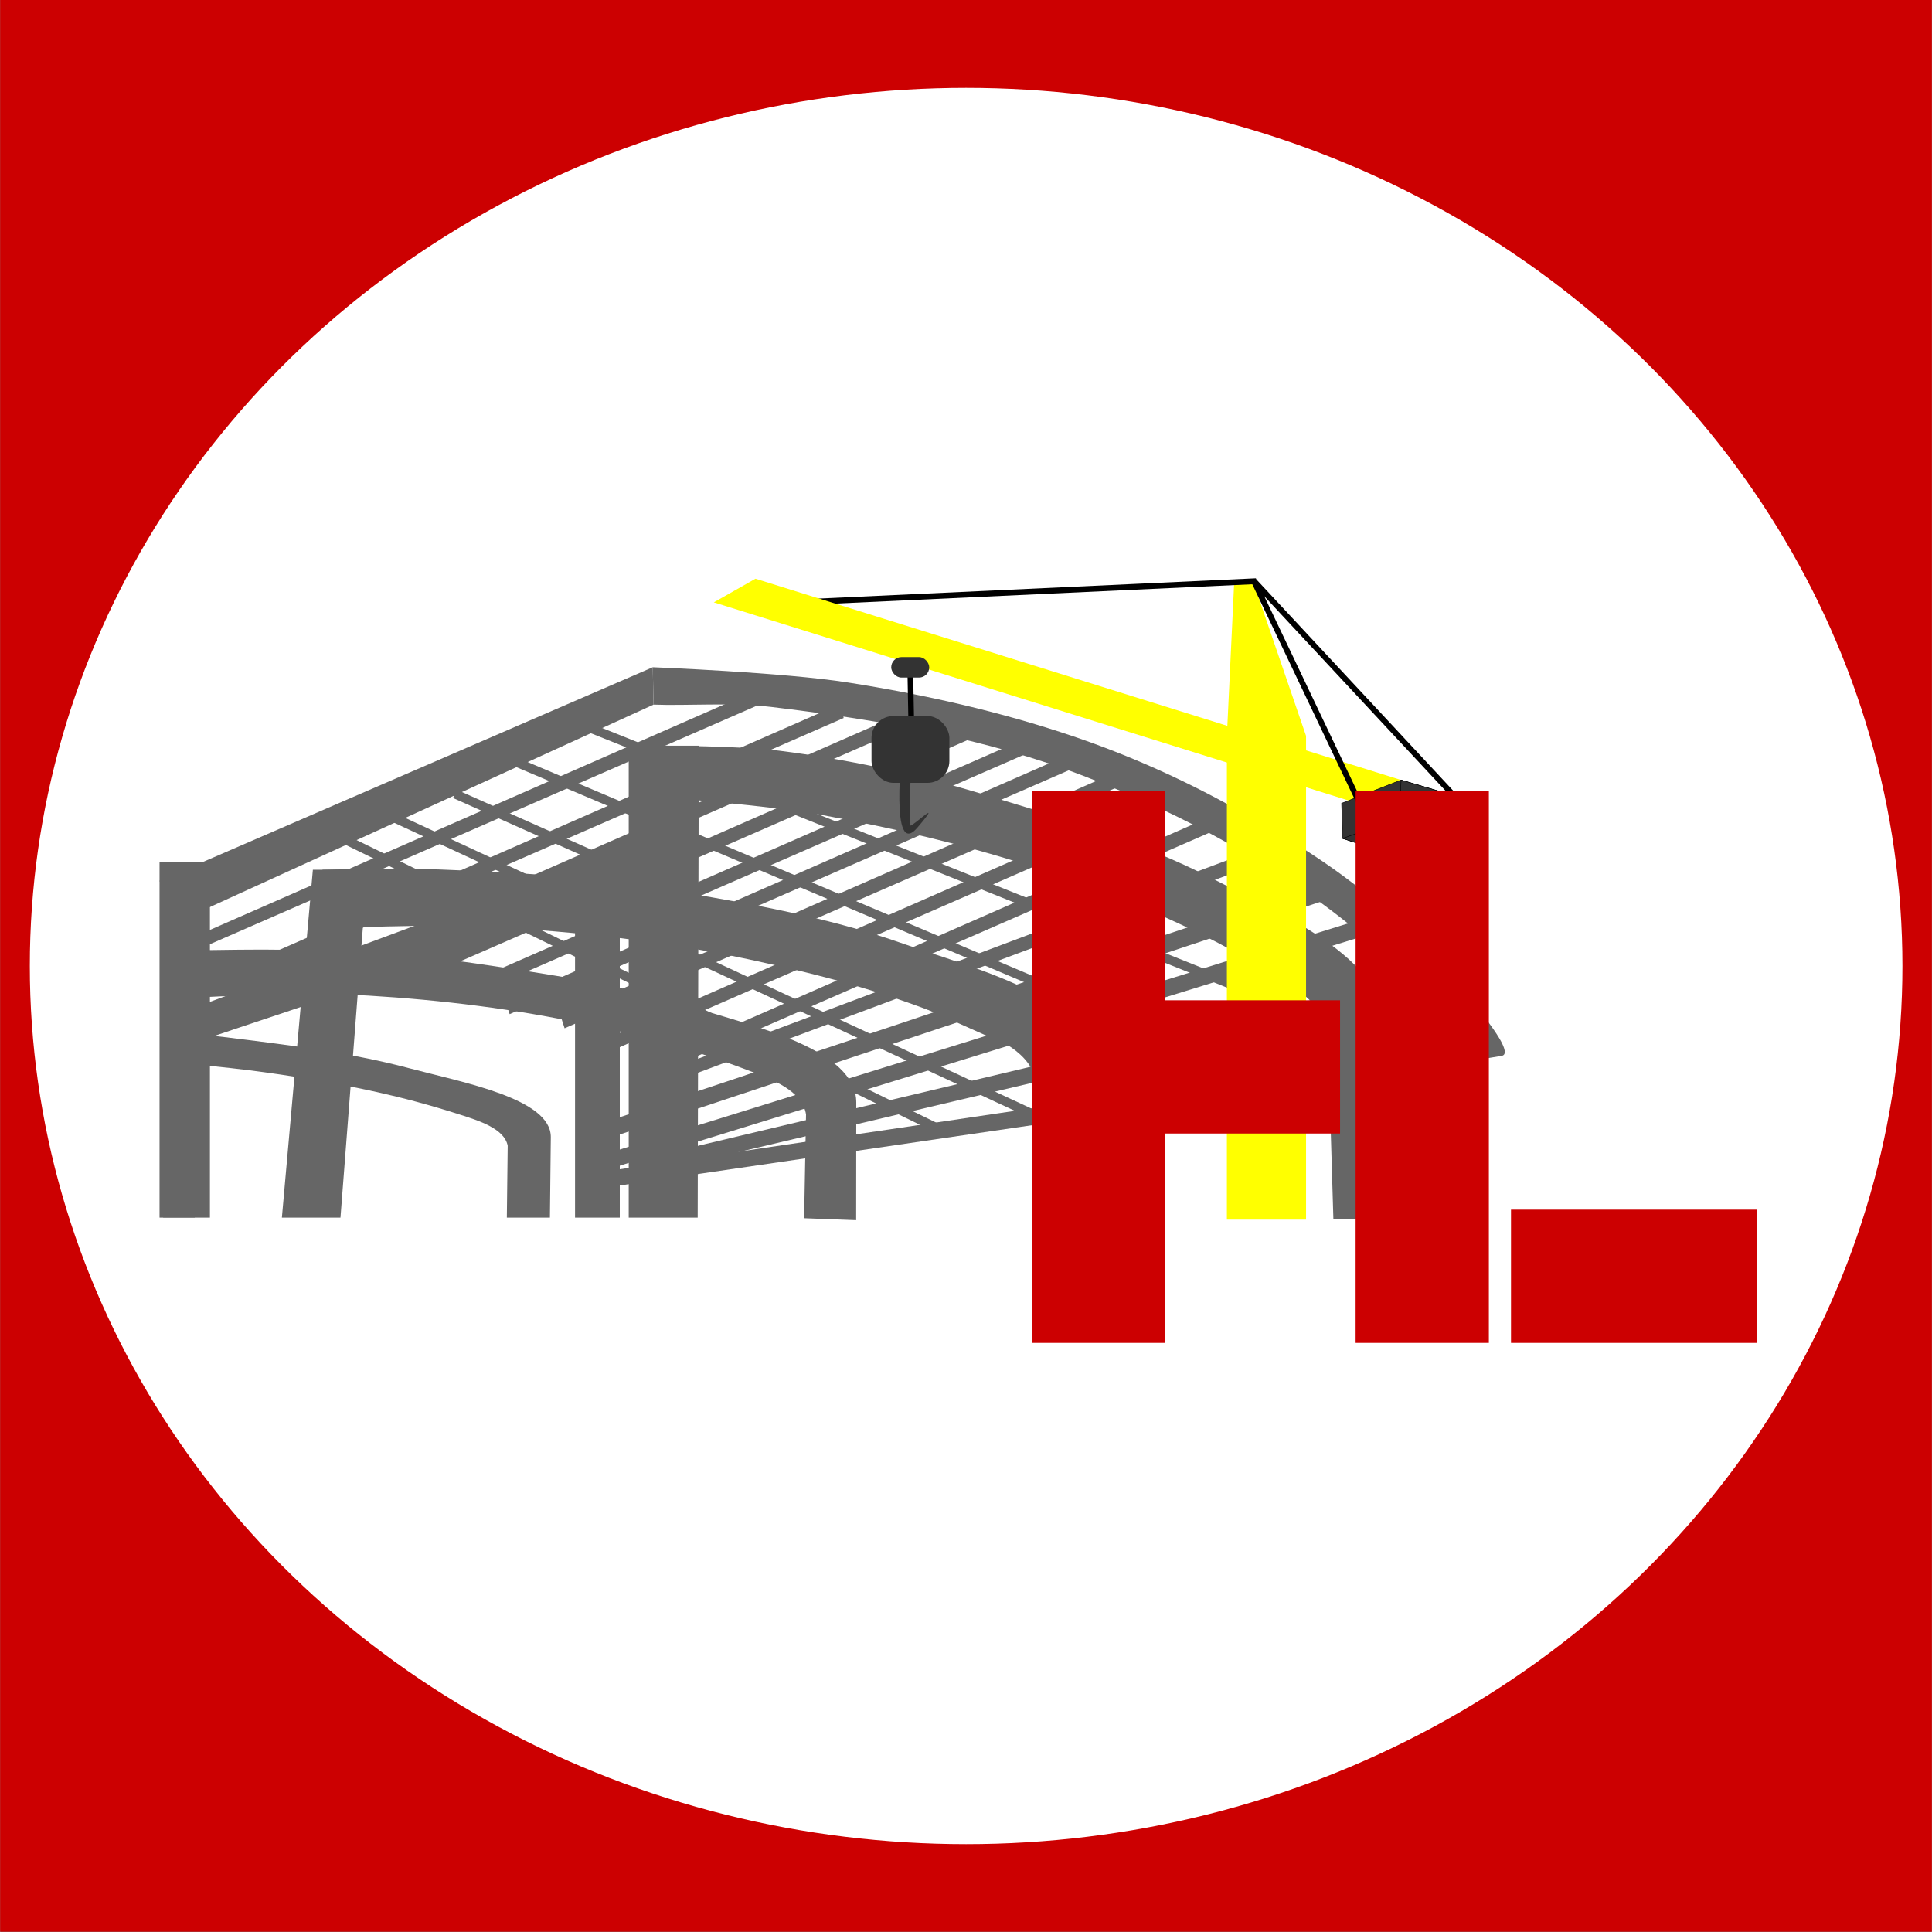 <?xml version="1.0" encoding="UTF-8" standalone="no"?>
<!-- Created with Inkscape (http://www.inkscape.org/) -->

<svg
   width="30"
   height="30"
   viewBox="0 0 7.937 7.938"
   version="1.1"
   id="svg40737"
   inkscape:version="1.1.2 (b8e25be833, 2022-02-05)"
   sodipodi:docname="favicon.svg"
   xmlns:inkscape="http://www.inkscape.org/namespaces/inkscape"
   xmlns:sodipodi="http://sodipodi.sourceforge.net/DTD/sodipodi-0.dtd"
   xmlns="http://www.w3.org/2000/svg"
   xmlns:svg="http://www.w3.org/2000/svg">
  <rect x="0" y="0" width="7.937" height="7.938" fill="#808080" stroke="none"/>
  <sodipodi:namedview
     id="namedview40739"
     pagecolor="#505050"
     bordercolor="#eeeeee"
     borderopacity="1"
     inkscape:pageshadow="0"
     inkscape:pageopacity="0"
     inkscape:pagecheckerboard="0"
     inkscape:document-units="mm"
     showgrid="false"
     units="px"
     inkscape:zoom="16"
     inkscape:cx="27.53125"
     inkscape:cy="14.8125"
     inkscape:window-width="1600"
     inkscape:window-height="837"
     inkscape:window-x="-8"
     inkscape:window-y="-8"
     inkscape:window-maximized="1"
     inkscape:current-layer="layer1" />
  <defs
     id="defs40734" />
  <g
     inkscape:label="Capa 1"
     inkscape:groupmode="layer"
     id="layer1">
    <rect
       style="fill:#cc0001;fill-opacity:1;stroke-width:0.043"
       id="rect39204"
       width="7.937"
       height="7.937"
       x="0"
       y="0"
       ry="0" />
    <ellipse
       style="fill:#ffffff;fill-rule:evenodd;stroke-width:0.076"
       id="path25374"
       cx="3.969"
       cy="3.969"
       rx="3.847"
       ry="3.608" />
    <g
       id="g1154"
       transform="translate(1.474424e-7,0.639)">
      <g
         id="g25289"
         transform="matrix(0.02,0,0,0.02,0.655,1.737)">
        <g
           id="g9969"
           style="fill:#666666"
           transform="translate(44.87,-62.215)">
          <path
             style="fill:#666666;stroke:none;stroke-width:0.263px;stroke-linecap:butt;stroke-linejoin:miter;stroke-opacity:1"
             d="m -11.233,134.163 c 0,0 22.94,-0.999 34.371,-0.342 17.731,1.019 35.49,2.938 52.814,6.628 15.632,3.329 29.296,6.937 45.777,13.916 5.481,2.321 12.609,5.251 13.543,11.614 l -0.459,27.773 12.546,0.523 0.028,-31.443 c 0.013,-14.387 -24.674,-20.351 -40.02,-25.735 C 90.765,131.273 72.466,128.346 55.68,125.616 41.44,123.3 26.924,122.613 12.49,122.033 c -7.957,-0.32 -23.889,0.059 -23.889,0.059 z"
             id="path2788-6"
             sodipodi:nodetypes="caassccsssacc" />
          <path
             id="rect5718-8"
             style="fill:#666666;stroke-width:0.203"
             d="m -13.369,122.092 h 11.185 l -5.517,71.467 H -19.737 Z"
             sodipodi:nodetypes="ccccc" />
        </g>
        <g
           id="g11249"
           transform="translate(44.87,-62.215)">
          <g
             id="g9969-0"
             style="fill:#666666"
             transform="matrix(0.852,0,0,0.768,-27.308,44.878)">
            <path
               style="fill:#666666;stroke:none;stroke-width:0.263px;stroke-linecap:butt;stroke-linejoin:miter;stroke-opacity:1"
               d="m -12.119,134.757 c 0,0 23.512,-1.514 35.256,-0.936 17.7,0.872 35.49,2.938 52.814,6.628 15.632,3.329 29.296,6.937 45.777,13.916 5.481,2.321 12.609,5.251 13.543,11.614 l -0.459,27.773 12.546,0.523 0.028,-31.443 c 0.013,-14.387 -24.674,-20.351 -40.02,-25.735 C 90.765,131.273 72.466,128.346 55.68,125.616 41.44,123.3 26.924,122.613 12.49,122.033 c -7.957,-0.32 -23.889,0.059 -23.889,0.059 z"
               id="path2788-6-1"
               sodipodi:nodetypes="caassccsssacc" />
            <path
               id="rect5718-8-6"
               style="fill:#666666;stroke-width:0.203"
               d="m -19.433,122.512 8.034,-0.42 -0.719,71.467 h -7.619 z"
               sodipodi:nodetypes="ccccc" />
          </g>
        </g>
        <path
           id="path2788-6-1-7"
           style="fill:#666666;stroke:none;stroke-width:0.167px;stroke-linecap:butt;stroke-linejoin:miter;stroke-opacity:1"
           d="m 0.997,93.117 v 6.282 c 9.127,0.629 18.227,1.619 27.158,3.057 11.428,1.84 21.418,3.835 33.466,7.694 4.007,1.283 9.218,2.903 9.901,6.421 l -0.174,14.772 h 8.85 l 0.182,-16.512 C 80.467,106.878 62.341,103.58 51.122,100.604 38.984,97.384 25.606,95.766 13.334,94.257 9.248,93.754 5.13,93.393 0.997,93.117 Z" />
        <g
           id="g11702"
           style="fill:#666666;fill-opacity:1"
           transform="matrix(0.976,0,0,1,49.788,-62.215)">
          <path
             style="fill:#666666;fill-opacity:1;stroke:none;stroke-width:0.265px;stroke-linecap:butt;stroke-linejoin:miter;stroke-opacity:1"
             d="m 54.747,107.212 c 0,0 22.619,1.652 33.76,3.65 17.282,3.099 34.49,7.117 51.074,12.885 14.963,5.204 27.965,10.464 43.352,19.481 5.117,2.999 11.782,6.808 11.985,13.39 l 1.147,37.221 11.783,0.055 -0.691,-39.069 c -0.261,-14.729 -21.926,-23.573 -36.377,-30.834 -15.636,-7.856 -33.262,-12.962 -49.425,-17.691 -13.711,-4.012 -27.794,-6.92 -41.972,-8.668 -8.143,-1.004 -24.593,-1.027 -24.593,-1.027 z"
             id="path2788"
             sodipodi:nodetypes="caassccsssacc" />
          <path
             id="rect5718"
             style="fill:#666666;fill-opacity:1;stroke-width:0.266"
             d="m 47.744,96.605 h 14.745 l -0.228,96.953 h -14.517 z"
             sodipodi:nodetypes="ccccc" />
          <path
             id="rect7097"
             style="fill:#666666;fill-opacity:1;stroke-width:0.235"
             d="M -92.517,126.515 H 17.217 l -1.566,10.303 -110.513,-3.613 z"
             sodipodi:nodetypes="ccccc"
             transform="matrix(0.94,-0.341,0.33,0.944,0,0)" />
        </g>
        <path
           id="rect11784"
           style="fill:#666666;stroke-width:0.115"
           d="m 2.8e-5,62.141 101.325,-43.869 0.161,7.68 -97.949,44.696 z"
           sodipodi:nodetypes="ccccc" />
        <path
           style="fill:#666666;fill-opacity:1;stroke:none;stroke-width:0.265px;stroke-linecap:butt;stroke-linejoin:miter;stroke-opacity:1"
           d="m 101.486,25.953 c 6.747,0.262 16.175,-0.479 24.178,0.479 21.919,2.625 44.067,6.382 64.651,14.359 20.398,7.905 40.19,18.572 56.924,32.662 8.556,7.204 21.412,25.834 21.412,25.834 l 7.062,-1.18 c 4.338,-0.725 -14.207,-20.861 -23.368,-29.387 -9.22,-8.581 -20.191,-15.19 -31.184,-21.336 -10.64,-5.949 -21.855,-10.979 -33.399,-14.896 -15.033,-5.101 -30.637,-8.604 -46.317,-11.076 -13.25,-2.089 -40.12,-3.138 -40.12,-3.138 z"
           id="path12214"
           sodipodi:nodetypes="caaacsaaaacc" />
        <path
           style="fill:#666666;stroke:none;stroke-width:0.265px;stroke-linecap:butt;stroke-linejoin:miter;stroke-opacity:1"
           d="M 268.652,99.287 89.066,125.536 88.421,122.31 268.652,95.668 v 14.264"
           id="path17012"
           sodipodi:nodetypes="ccccc" />
        <path
           style="fill:#666666;stroke:none;stroke-width:0.199px;stroke-linecap:butt;stroke-linejoin:miter;stroke-opacity:1"
           d="M 122.504,26.263 7.437,76.446 6.604,73.882 122.046,23.272 l 1.804,11.791"
           id="path17012-9"
           sodipodi:nodetypes="ccccc" />
        <path
           style="fill:#666666;stroke:none;stroke-width:0.199px;stroke-linecap:butt;stroke-linejoin:miter;stroke-opacity:1"
           d="M 140.536,28.711 25.469,78.894 24.636,76.329 140.078,25.719 l 1.804,11.791"
           id="path17012-9-2"
           sodipodi:nodetypes="ccccc" />
        <path
           style="fill:#666666;stroke:none;stroke-width:0.199px;stroke-linecap:butt;stroke-linejoin:miter;stroke-opacity:1"
           d="M 151.827,31.291 36.76,81.474 35.927,78.91 151.369,28.3 l 1.804,11.791"
           id="path17012-9-2-8"
           sodipodi:nodetypes="ccccc" />
        <path
           style="fill:#666666;stroke:none;stroke-width:0.199px;stroke-linecap:butt;stroke-linejoin:miter;stroke-opacity:1"
           d="M 166.021,33.227 50.955,83.41 50.121,80.846 165.564,30.236 l 1.804,11.791"
           id="path17012-9-4"
           sodipodi:nodetypes="ccccc" />
        <path
           style="fill:#666666;stroke:none;stroke-width:0.199px;stroke-linecap:butt;stroke-linejoin:miter;stroke-opacity:1"
           d="M 186.99,39.356 71.923,89.539 71.09,86.975 186.532,36.365 188.337,48.156"
           id="path17012-9-4-0"
           sodipodi:nodetypes="ccccc" />
        <path
           style="fill:#666666;stroke:none;stroke-width:0.199px;stroke-linecap:butt;stroke-linejoin:miter;stroke-opacity:1"
           d="M 178.603,35.808 63.536,85.991 62.702,83.426 178.145,32.817 l 1.804,11.791"
           id="path17012-9-4-0-2"
           sodipodi:nodetypes="ccccc" />
        <path
           style="fill:#666666;stroke:none;stroke-width:0.199px;stroke-linecap:butt;stroke-linejoin:miter;stroke-opacity:1"
           d="m 198.281,42.26 -115.067,50.183 -0.833,-2.564 115.442,-50.61 1.804,11.791"
           id="path17012-9-4-0-6"
           sodipodi:nodetypes="ccccc" />
        <path
           style="fill:#666666;stroke:none;stroke-width:0.199px;stroke-linecap:butt;stroke-linejoin:miter;stroke-opacity:1"
           d="m 206.669,47.421 -115.067,50.183 -0.833,-2.564 115.442,-50.61 1.804,11.791"
           id="path17012-9-4-0-6-5"
           sodipodi:nodetypes="ccccc" />
        <path
           style="fill:#666666;stroke:none;stroke-width:0.199px;stroke-linecap:butt;stroke-linejoin:miter;stroke-opacity:1"
           d="m 215.701,52.26 -115.067,50.183 -0.833,-2.564 115.442,-50.61 1.804,11.791"
           id="path17012-9-4-0-6-5-2"
           sodipodi:nodetypes="ccccc" />
        <path
           style="fill:#666666;stroke:none;stroke-width:0.209px;stroke-linecap:butt;stroke-linejoin:miter;stroke-opacity:1"
           d="m 232.625,56.054 -131.041,48.887 -0.949,-2.498 131.469,-49.303 2.055,11.487"
           id="path17012-9-4-0-6-5-2-2"
           sodipodi:nodetypes="ccccc" />
        <path
           style="fill:#666666;stroke:none;stroke-width:0.247px;stroke-linecap:butt;stroke-linejoin:miter;stroke-opacity:1"
           d="m 239.833,66.015 -147.14,48.862 -0.721,-3.299 147.652,-49.35 0.828,14.928"
           id="path17012-9-4-0-6-5-2-2-6"
           sodipodi:nodetypes="ccccc" />
        <path
           style="fill:#666666;stroke:none;stroke-width:0.247px;stroke-linecap:butt;stroke-linejoin:miter;stroke-opacity:1"
           d="M 247.412,73.49 89.221,122.31 88.343,119.283 247.075,70 l 1.327,13.758"
           id="path17012-9-4-0-6-5-2-2-6-8"
           sodipodi:nodetypes="ccccc" />
        <path
           style="fill:#666666;stroke:none;stroke-width:0.247px;stroke-linecap:butt;stroke-linejoin:miter;stroke-opacity:1"
           d="m 262.532,84.003 -161.13,38.013 -0.671,-3.079 161.7,-38.439 0.394,13.817"
           id="path17012-9-4-0-6-5-2-2-6-8-6"
           sodipodi:nodetypes="ccccc" />
        <rect
           style="fill:#666666;fill-opacity:1;stroke:none;stroke-width:0.305"
           id="rect18241"
           width="9.191"
           height="61.071"
           x="85.359"
           y="70.271" />
        <path
           style="fill:#666666;stroke:#666666;stroke-width:1.865;stroke-linecap:butt;stroke-linejoin:miter;stroke-miterlimit:4;stroke-dasharray:none;stroke-opacity:1"
           d="M 87.453,30.37 251.01,95.771"
           id="path18591" />
        <path
           style="fill:#666666;stroke:#666666;stroke-width:1.865;stroke-linecap:butt;stroke-linejoin:miter;stroke-miterlimit:4;stroke-dasharray:none;stroke-opacity:1"
           d="M 72.614,37.493 225.525,102.247"
           id="path18593" />
        <path
           style="fill:#666666;stroke:#666666;stroke-width:1.865;stroke-linecap:butt;stroke-linejoin:miter;stroke-miterlimit:4;stroke-dasharray:none;stroke-opacity:1"
           d="M 60.678,44.292 198.749,105.808"
           id="path18595" />
        <path
           style="fill:#666666;stroke:#666666;stroke-width:1.865;stroke-linecap:butt;stroke-linejoin:miter;stroke-miterlimit:4;stroke-dasharray:none;stroke-opacity:1"
           d="M 48.096,49.149 181.329,110.989"
           id="path18597" />
        <path
           style="fill:#666666;stroke:#666666;stroke-width:1.865;stroke-linecap:butt;stroke-linejoin:miter;stroke-miterlimit:4;stroke-dasharray:none;stroke-opacity:1"
           d="M 36.806,53.034 160.36,113.255"
           id="path18599" />
        <path
           id="rect19019"
           style="fill:#ffff00;stroke:#666666;stroke-width:0"
           d="m 219.269,32.374 16.265,2e-6 v 99.376 h -16.265 c 0,-33.125 -2e-5,-101.754 1e-5,-99.376 z"
           sodipodi:nodetypes="ccccc" />
        <path
           style="fill:#ffff00;stroke:none;stroke-width:0.278px;stroke-linecap:butt;stroke-linejoin:miter;stroke-opacity:1"
           d="m 220.792,0.368 3.765,-2e-6 10.976,32.006 -16.265,-2e-6 z"
           id="path19257"
           sodipodi:nodetypes="ccccc" />
        <path
           style="fill:none;stroke:#000000;stroke-width:1.189;stroke-linecap:butt;stroke-linejoin:miter;stroke-miterlimit:4;stroke-dasharray:none;stroke-opacity:1"
           d="M 128.682,5.074 225.27,0.594"
           id="path22217"
           sodipodi:nodetypes="cc" />
        <path
           style="fill:#ffff00;stroke:none;stroke-width:0.265px;stroke-linecap:butt;stroke-linejoin:miter;stroke-opacity:1"
           d="m 113.867,4.944 8.561,-4.856 132.626,41.354 -8.411,4.957 z"
           id="path21254" />
        <g
           id="g22047"
           style="fill:#333333;stroke-width:0.1;stroke-miterlimit:4;stroke-dasharray:none"
           transform="translate(44.87,-62.215)">
          <path
             style="fill:#333333;stroke:#000000;stroke-width:0.1;stroke-linecap:butt;stroke-linejoin:miter;stroke-miterlimit:4;stroke-dasharray:none;stroke-opacity:1"
             d="m 197.97,108.438 12.214,-4.779 10.833,3.186 0.212,8.178 -10.833,4.673 -12.214,-4.036 z"
             id="path21806" />
          <path
             style="fill:#333333;stroke:#000000;stroke-width:0.1;stroke-linecap:butt;stroke-linejoin:miter;stroke-miterlimit:4;stroke-dasharray:none;stroke-opacity:1"
             d="m 198.183,115.66 11.683,-4.142 11.364,3.505 -10.833,4.673 z"
             id="path21808" />
          <path
             style="fill:#333333;stroke:#000000;stroke-width:0.1;stroke-linecap:butt;stroke-linejoin:miter;stroke-miterlimit:4;stroke-dasharray:none;stroke-opacity:1"
             d="m 210.184,103.658 -0.319,7.859 11.364,3.505 -0.212,-8.178 z"
             id="path21810"
             sodipodi:nodetypes="ccccc" />
        </g>
        <path
           style="fill:none;stroke:#000000;stroke-width:1.165;stroke-linecap:butt;stroke-linejoin:miter;stroke-miterlimit:4;stroke-dasharray:none;stroke-opacity:1"
           d="M 265.888,44.629 224.792,0.509 246.643,46.399"
           id="path22215"
           sodipodi:nodetypes="ccc" />
        <path
           style="fill:none;stroke:#000000;stroke-width:1.165;stroke-linecap:butt;stroke-linejoin:miter;stroke-miterlimit:4;stroke-dasharray:none;stroke-opacity:1"
           d="m 154.216,18.292 0.3,16.222"
           id="path22421" />
        <rect
           style="fill:#333333;fill-opacity:1;stroke:none;stroke-width:0.1;stroke-miterlimit:4;stroke-dasharray:none;stroke-opacity:1"
           id="rect22367"
           width="7.81"
           height="4.206"
           x="150.311"
           y="16.189"
           ry="2.103" />
        <rect
           style="fill:#333333;fill-opacity:1;stroke:none;stroke-width:0.1;stroke-miterlimit:4;stroke-dasharray:none;stroke-opacity:1"
           id="rect22241"
           width="15.999"
           height="13.727"
           x="146.263"
           y="28.3"
           ry="4.506" />
        <path
           style="fill:#333333;fill-opacity:1;stroke:none;stroke-width:0.178px;stroke-linecap:butt;stroke-linejoin:miter;stroke-opacity:1"
           d="m 152.584,34.71 c 0,0 -2.636,23.256 3.106,16.518 5.742,-6.738 -1.151,-0.01 -1.476,-0.446 -0.324,-0.437 0.302,-16.269 0.302,-16.269 z"
           id="path24521" />
        <rect
           style="fill:#666666;fill-opacity:1;stroke:none;stroke-width:0.27;stroke-miterlimit:4;stroke-dasharray:none;stroke-opacity:1"
           id="rect25033"
           width="10.35"
           height="73.065"
           x="-1.110223e-15"
           y="58.278"
           ry="0" />
      </g>
      <g
         id="g38926"
         transform="matrix(0.05,0,0,0.05,-0.169,-0.283)"
         style="fill:#cc0001;fill-opacity:1">
        <rect
           style="fill:#cc0001;fill-opacity:1;fill-rule:evenodd"
           id="rect858"
           width="10.949"
           height="45.359"
           x="88.177"
           y="57.872" />
        <rect
           style="fill:#cc0001;fill-opacity:1;fill-rule:evenodd"
           id="rect858-1"
           width="10.949"
           height="45.359"
           x="114.766"
           y="57.872" />
        <rect
           style="fill:#cc0001;fill-opacity:1;fill-rule:evenodd;stroke-width:0.567"
           id="rect858-1-5"
           width="10.949"
           height="14.557"
           x="75.077"
           y="-113.487"
           transform="rotate(90)" />
        <rect
           style="fill:#cc0001;fill-opacity:1;fill-rule:evenodd;stroke-width:0.668"
           id="rect858-1-5-3"
           width="10.949"
           height="20.227"
           x="92.282"
           y="-147.762"
           transform="rotate(90)" />
      </g>
    </g>
  </g>
</svg>
